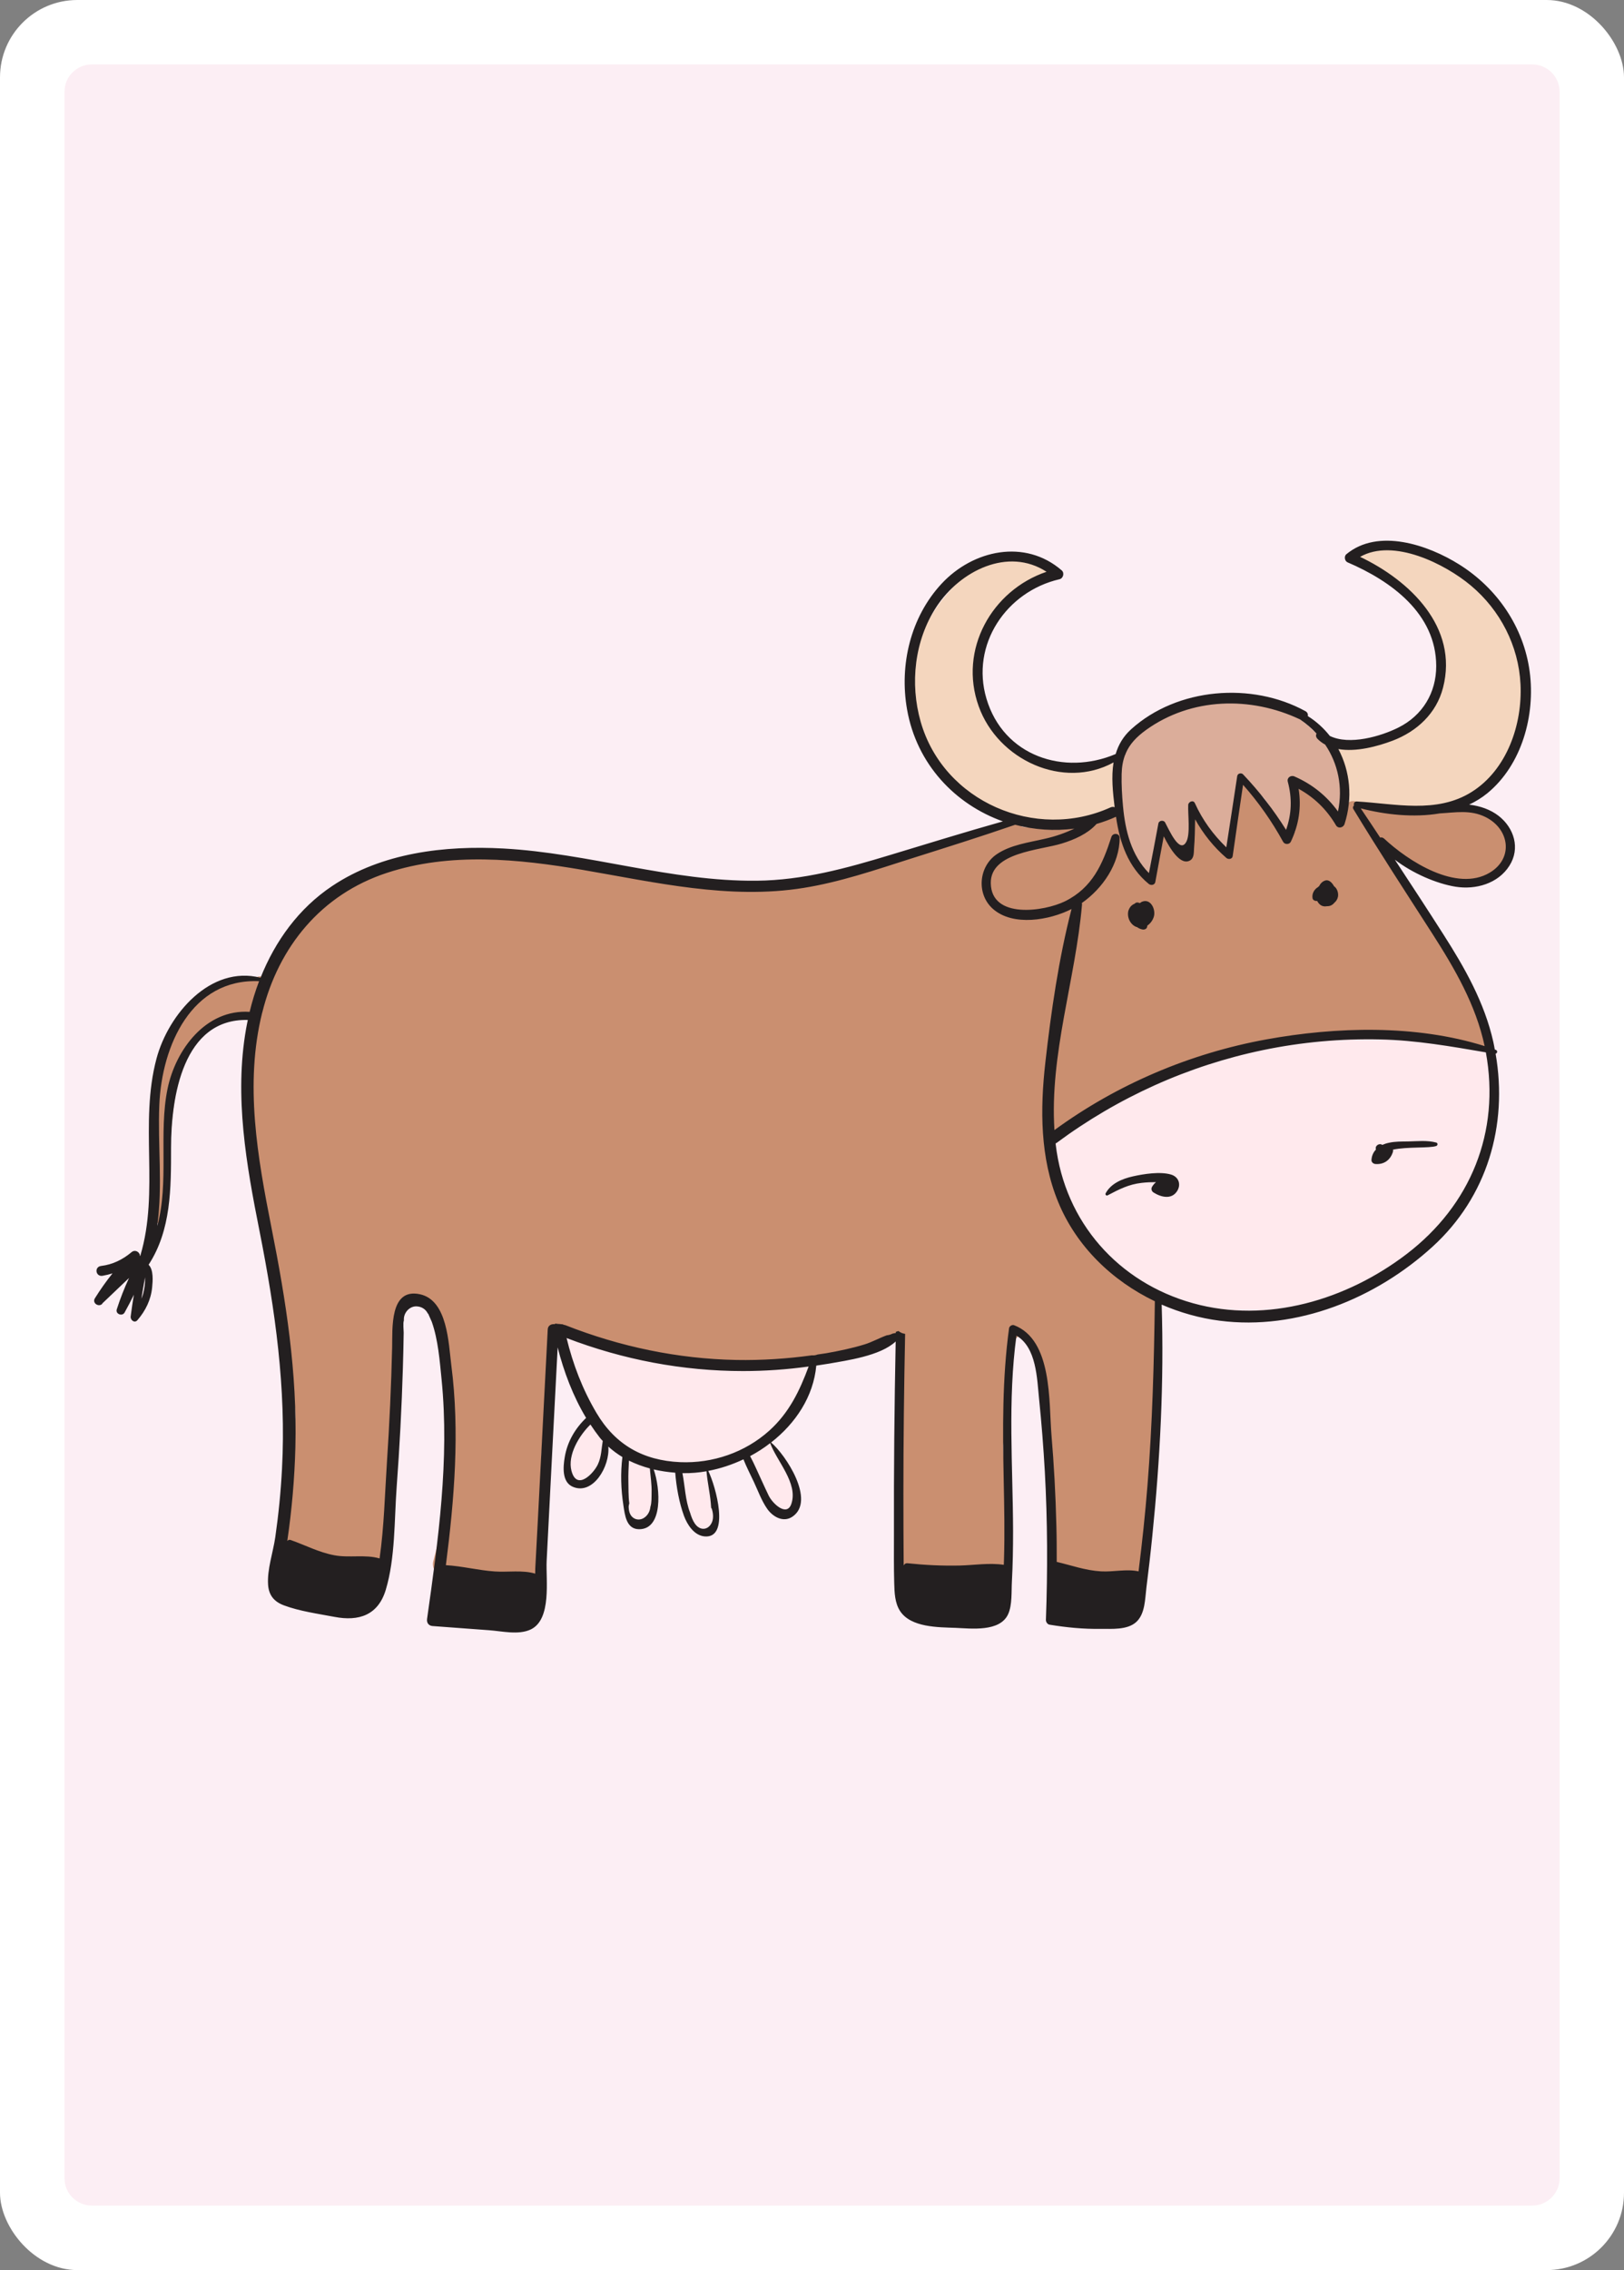 <?xml version="1.0" encoding="UTF-8"?><svg id="Layer_2" xmlns="http://www.w3.org/2000/svg" width="178.58" height="249.45" viewBox="0 0 178.58 249.45"><rect x="0" y="0" width="178.58" height="249.45" fill="#808080" stroke="none"/><defs><style>.cls-1{fill:#f4d6be;}.cls-2{fill:#fff;}.cls-3{fill:#ffe9ed;}.cls-4{fill:#fceef4;}.cls-5{fill:#ca8f70;}.cls-6{fill:#dbad9a;}.cls-7{fill:#231f20;}</style></defs><g id="cartes-couleurs"><g id="card-bg"><rect id="bg" class="cls-2" width="178.58" height="249.45" rx="8.5" ry="8.5"/><path id="fg" class="cls-4" d="M171.5,58.26V10.09c0-1.66-1.35-3.01-3.01-3.01H10.09c-1.66,0-3,1.35-3,3.01V239.35c0,1.66,1.34,3.01,3,3.01H168.49c1.66,0,3.01-1.35,3.01-3.01V91.4m0-.01V58.29M29.01,44.95s.01-.03,.02-.04c-.01,.02-.02,.04-.02,.06"/></g></g><g id="cartes"><g id="cow"><path class="cls-1" d="M146.67,83.23c1.03,1.21,1.42,2.59,1.17,4.16-.02,.45,.32,.8,.72,.94,7.78,2.79,16.11-.35,18.01-7.48,2.05-4.88,.88-12.12-2.8-15.46-1.92-1.74-9.94-8.08-12.69-4.92-.35,0-.7,.02-1.06,.05-.76,.07-.97,1.14-.19,1.37,.29,.09,.58,.18,.87,.26,.14,.3,.39,.55,.75,.61,.39,.07,.75,.15,1.11,.23,1.9,1.96,3.77,3.92,5.49,6.01,.89,3.05,1.24,6.27-.85,8.97-1.86,2.4-6.75,4-9.79,3.93-.62-.01-1.13,.76-.75,1.31Z"/><path class="cls-1" d="M101.22,70.02c1.71-4.5,8.13-11.79,13.31-7.97,.15,.02,.3,.03,.45,.07,.51,.11,.54,.81,.14,1.07-1.74,1.1-3.6,1.81-5.01,3.39-2.15,2.4-3.09,6.09-2.48,9.22,.96,4.93,4.74,6.36,8.11,8.82,1.86,.3,3.53,0,5.51-.57,.09-.03,.18-.02,.28,0,.11-.09,.24-.15,.38-.16,.39-.24,1.03,.03,1.01,.55-.02,.52-.15,1.03-.16,1.56,0,.1,0,.2,0,.29,.19,.29,.21,.69,0,.97,0,.07,0,.14-.02,.21-.04,.17-.12,.29-.23,.37,.06,.16,.1,.33,.17,.49,.15,.41-.17,.87-.56,.99-2.37,.71-6.16,1.51-9.03,.69-2.71-.23-5.47-1.82-7.53-3.76-4.58-3.17-6.17-11.43-4.34-16.24Z"/><path class="cls-6" d="M123.25,83.64c.67-2.71,3.31-4.15,5.7-5.16,5.09-2.16,11.54-2.21,15.49,1.82,2.3,1.92,3.63,5.02,3.47,8.35-.05,.94-1.36,1.14-1.64,.22-.08-.26-.19-.52-.32-.76h-.01c-1.04-.98-2.21-1.8-3.41-2.58-.09,.05-.17,.1-.24,.16l-.03,.06c.04,1.46,0,2.89-.12,4.34v.04c.04,.18,.01,.32-.03,.45,0,.1,0,.2-.02,.3-.07,.72-1.04,.9-1.28,.17-.4-1.23-1.03-2.3-1.77-3.29-.8-.81-1.56-1.65-2.29-2.52-.23,1.79-1.04,3.58-1.45,5.34,.18,.65,.37,1.3,.54,1.95,.31,1.16-1.27,1.8-1.9,.8-.9-1.43-1.83-2.84-2.76-4.24,.05,1.17,0,2.36,.04,3.41,.03,1.21-1.49,1.43-2.1,.57-.48-.68-.89-1.36-1.27-2.05-.3,1.03-.58,2.06-.74,3.08-.03,.21-.13,.36-.25,.48,.04,.21,.08,.41,.13,.61,.19,.83-.97,1.39-1.41,.6-1.14-2.07-3.1-4.88-2.35-7.43-.28-1.57-.34-3.16,.05-4.72Z"/><path class="cls-5" d="M17.91,117.19c.19-.56,.4-1.13,.62-1.71,.12-1.19,.97-2.48,1.63-3.35,.56-.88,1.23-1.65,2.04-2.27,.52-.77,1.52-1.36,2.18-1.83,1.1-.79,1.96-.52,3.07-.31,.31-.14,.61-.31,.93-.4,.26-.07,.49,0,.66,.13,.16-.23,.32-.45,.5-.66,.32-.85,.85-1.65,1.34-2.35,.62-.89,1.32-1.98,2.36-2.4,2.06-2.79,4.8-5.07,8.46-6.55,4.48-1.81,10.54-2.81,15.56-1.45,1.12-.38,2.61,.09,3.67,.42,.5,.16,1,.34,1.5,.54,.17,0,.33-.01,.5,0,2.93,.07,5.67,.88,8.37,1.86,6.85,.67,13.76,1.24,20.54-.3,6.37-1.44,12.49-3.87,18.73-5.78,.5-.5,1.34-.34,1.83,.07,1.58,.26,3.79-.28,5.35-.03,.73,.12,.53,1.08,0,1.29-1.65,.67-4.19,1.51-6.16,1.27-.1,.04-.21,.09-.31,.13-.01,0-.01,.02-.03,.03-2.47,1.94-1.43,7.24,1.96,7.06,1.5-.08,2.78-.66,4.1-1.38,1.4-.77,2.62,.98,1.64,2.13-.33,.39-.61,.8-.87,1.21,.06,.14,.09,.3,.07,.49-.66,5.49-1.39,10.84-2.58,16.25-.09,1.8-.13,3.61,.05,5.43,.2,2,.54,3.98,.85,5.97,1.44,2.8,3.35,5.41,5.52,7.64,1.48,1.52,4.48,2.79,5.31,4.74,.49,1.14-.11,3.03-.17,4.21-.1,2.05-.06,4.12-.08,6.17-.04,3.74,.05,7.49-.83,11.15-.01,.05-.03,.1-.05,.15,.06,2.28,.1,4.56,.05,6.84-.02,.88-.71,1.55-1.58,1.58-2.45,.09-4.89,.31-7.34,.49-.79,.06-1.57-.75-1.53-1.53,.24-4-.07-7.79-.55-11.76-.52-4.33-.18-8.88-1.96-12.95-.08-.18-.12-.36-.13-.53-.13-.15-.26-.31-.39-.46-.73,.18-1.26,.79-1.64,1.65-.46,3.51-.33,7.24-.79,10.78,.11,3.26,.38,6.53,.27,9.79,.05,.27,.1,.54,.12,.84,.06,.88-.02,1.73-.16,2.6-.13,.81-.92,.98-1.52,.7-.05,0-.09,.01-.14,.01-2.55,0-5.25-.11-7.77,.24-.95,.13-1.8-.36-1.84-1.41-.26-6.75-.75-13.48-.61-20.25,.02-1.08-.07-2.69-.05-4.38-2.29,1.04-4.89,1.67-7.57,2.03-4.1,1.53-9,1.61-13.07,1.15-4.79-.54-10.27-1.85-14.9-4.08-.8-.12-1.57-.28-2.29-.49,.16,3.65-.62,7.41-.99,11.01-.11,1.12-.19,2.26-.26,3.4,.17,.19,.29,.45,.3,.79,.11,2.89-.11,5.76-.48,8.63-.09,.74-.1,1.73-.3,2.59-.01,.53-.03,1.05-.03,1.58,0,1.35-1.76,1.57-2.33,.67-.23,.05-.46,.04-.68-.05-2.48,.18-5.81-.83-7.44-1.06-.71-.1-1.09-1.01-.92-1.63,1.32-4.93,2.39-9.74,2.08-14.88-.21-3.63-.54-7.31-1.01-10.95-.47-.76-.98-1.48-1.66-2.11-.75-.68-1.23-.98-2.24-.48-.31,.15-.55,.38-.8,.6-2.01,9.08,.21,18.88-1.46,28.03-.19,1.05-1.79,1.48-2.47,.65-1.3-1.57-4.23-1.46-6.03-1.39-.47,.02-.81-.17-1.04-.45-.24-.01-.48-.04-.79-.12-.4-.1-.59-.45-.63-.83-.27-2.26,.1-5.05,.37-7.34,.25-2.17,.42-4.24,.53-6.32-.25-6.23-1.58-12.38-2.81-18.48-1.23-6.1-2.92-12.82-1.89-19.07-.02-.15-.05-.29-.07-.44-.22-1.83-.22-3.66-.27-5.5,0-.28,0-.56,.03-.84-.26,0-.48-.08-.68-.23-.75,.28-1.5,.56-2.24,.86-.71,.29-1.43,.7-2.17,.64-.32,.43-.63,.9-.99,1.32-.31,.98-.58,2.02-1.35,2.68-1.62,5.39-1.22,11.63-2.14,17.02-.13,.76-1.42,.59-1.35-.18,.47-5.37-.46-11.41,1.3-16.55Z"/><path class="cls-5" d="M108.89,97.48s0,.04,0,.06c.19,2.21,1.43,2.85,3.03,2.74,2.19,.74,4.91,.16,6.82-1.26-.92,3.53-1.81,7.08-2.48,10.66-.87,4.7-.62,9.3-.86,14.04-.04,.91,1.07,1.21,1.67,.69,5.9-5.15,13.18-7.64,20.63-9.59,3.97-1.04,7.84-1.48,11.94-1.35,4.12,.12,9.07-.1,12.79,1.8,.88,.45,1.73-.45,1.31-1.31-3.41-7.06-7.11-13.76-11.06-20.46,1.48,1.31,3.28,2.36,5.05,2.91,1.19,.37,3.06,.78,4.44,.35,1.5-.13,2.73-.89,3.36-2.65,.84-2.37-.7-4.49-3.05-4.89-3.29-.56-6.6-.13-9.93-.37-.35-.1-.71-.2-1.07-.3-.34-.09-.63-.05-.87,.07-.16-.03-.32-.04-.48-.07-.12-.02-.23-.02-.33,0-.13-.08-.25-.16-.38-.24h0c-.41-.42-1.19-.41-1.44,.33-.2,.58-.28,1.16-.31,1.75-.38-.4-.76-.78-1.09-1.13-.88-.93-2.31-2.83-3.74-2.61-.12,.02-.2,.16-.2,.27,0,.24,.06,.48,.16,.71-.31,1.16-.16,2.52-.39,3.7-.19,.29-.4,.58-.61,.88-.61-1.02-1.43-1.99-2.07-2.9-.83-1.19-1.7-2.64-2.93-3.46-.2-.13-.53,.04-.5,.29,.03,.26,.09,.52,.15,.78-.48,1.56-.5,3.32-.77,4.92-.14,.8-.32,1.59-.42,2.38-.49-.32-.96-.72-1.37-1.14-.94-.96-1.69-2.16-2.44-3.28-.13-.2-.53-.15-.5,.14,.05,.42,.14,.81,.26,1.19-.14,.95-.13,1.92-.29,2.87-.06,.02-.12,.03-.19,.04-.32,.04-.62-.03-.93-.09-.16-.23-.32-.45-.46-.67-.32-.52-.72-1.4-1.37-1.54-.1-.02-.22,.01-.27,.11-.15,.29-.13,.61-.04,.94-.33,.95-.64,1.91-.95,2.87-.14,.43-.32,.88-.47,1.33-.68-.82-1.3-1.6-1.71-2.74-.4-1.12-.4-2.57-1.31-3.41-.02-.02-.04-.02-.06-.03,0-.13-.01-.26-.02-.38-.07-.65-.66-1.05-1.28-.74-.76,.38-1.69,.82-2.23,1.52-.04,.06-.09,.15-.13,.25-.03,0-.05,.01-.08,.02-.54,.22-1.1,.42-1.65,.61-1.59,.26-3.15,.65-4.7,1.11-1.17,.34-2.76,.57-3.69,1.42-.88,.8-.89,1.88-.5,2.86Z"/><path class="cls-3" d="M62.84,150.03c-.35-.81-.52-1.74-.88-2.52-.34-.73,.51-1.47,1.14-.88,.05,.05,.09,.11,.14,.16,.14-.03,.3-.03,.47,0,4.62,.71,8.36,3.16,13.25,3.29,3.36,.09,7.85-1.15,11,.1,.04,.02,.08,.04,.11,.07,.18-.09,.35-.18,.54-.26,.28-.12,.48,.21,.45,.45-.11,.66-.37,1.29-.71,1.88-.35,2.33-1.84,4.17-3.8,5.55,.6,1.02,1.17,2.06,1.79,3.06,.86,1.37,1.04,2.38,1.02,3.99-.02,1.19-1.43,1.39-2.06,.56-1.38-1.82-2.89-3.81-3.86-5.95-1.22,.5-2.48,.85-3.7,1.09,.47,1.89,.59,3.85,.95,5.79,0,.04,0,.09,.01,.13,0,.05,.02,.1,.03,.15h-.01s0,.08-.01,.12c0,.32-.05,.65-.2,.98-.13,.29-.53,.51-.85,.49-1.58-.09-2.03-2.34-2.41-3.59-.33-1.09-.72-2.46-.86-3.78-.97-.07-1.94-.28-2.87-.62,.06,.55,.09,1.1,.15,1.65,.16,1.51,.31,3.05,.03,4.55-.25,1.32-2.1,1.11-2.44,0h-.01s0-.04,0-.05c-.02-.09-.04-.18-.04-.28,0-.07,0-.15,0-.22-.02-.24-.04-.49-.05-.74-.18-1.98-.7-4.33-.33-6.27-.49-.33-.96-.71-1.41-1.1-.03,.03-.05,.06-.08,.09-.12,.12-.24,.24-.37,.37-.23,.81-.53,1.6-.83,2.33-.46,1.09-1.24,2.76-2.69,2.32-.55-.17-.92-.66-.93-1.23-.03-1.21,.7-2.5,1.16-3.58,.39-.92,.88-1.91,1.63-2.6-.96-1.35-1.66-2.87-1.97-4.46-.15-.33-.32-.66-.46-.99Z"/><path class="cls-3" d="M115.79,126.34c.39-2.06,3.27-3.28,4.86-4.27,5.03-3.13,10.72-5.23,16.64-6.44,8.25-2.87,17.36-2.97,25.98-.2,.41,.13,.59,.52,.49,.91,1.3,1.74,.41,4.8,.02,6.77-.56,2.8-1.55,5.61-2.89,8.14-5.64,10.6-20.17,16.11-31.28,11.72-5.08-2.01-9.36-5.8-11.93-10.65-.83-1.57-2.24-4.1-1.88-5.97Z"/><g><path class="cls-7" d="M144.94,97.47s.07-.07,.11-.09c.13-.27,.33-.49,.61-.6,.47-.19,.82,.22,1.04,.61,.32,.21,.5,.71,.43,1.13-.05,.28-.2,.52-.41,.69-.09,.11-.2,.21-.35,.28-.14,.07-.3,.09-.45,.09-.27,.05-.54,.01-.77-.18-.13-.11-.23-.25-.31-.4-.21,.03-.47-.07-.51-.3-.09-.52,.21-1,.62-1.23Z"/><path class="cls-7" d="M124.12,99.99c.12-.35,.36-.57,.64-.68,.1-.11,.24-.17,.4-.13,.05,.01,.09,.03,.14,.05,.02,0,.04,0,.06,0,.06-.04,.11-.09,.17-.12,.97-.45,1.57,.78,1.36,1.58-.11,.41-.38,.79-.73,1.02,0,.05,0,.09-.02,.14-.04,.23-.29,.32-.49,.29-.23-.04-.44-.13-.63-.27-.03,0-.06-.01-.09-.02-.7-.29-1.06-1.17-.82-1.87Z"/><path class="cls-7" d="M151.29,126.29s-.01-.07-.01-.1c-.03-.35,.45-.6,.72-.38,.22-.1,.46-.18,.71-.23,.69-.16,1.4-.14,2.1-.15,1.03-.02,2.12-.15,3.12,.12,.19,.05,.19,.31,0,.38-.75,.26-3.16,.06-4.75,.4,.01,.06,.01,.13,0,.21-.27,.91-.96,1.43-1.91,1.37-.23-.01-.47-.18-.46-.44,.03-.5,.22-.87,.5-1.16Z"/><path class="cls-7" d="M121.8,131.35c1.26-.66,2.31-1.21,3.75-1.37,.52-.06,1.04-.08,1.57-.08-.17,.14-.32,.31-.44,.52-.13,.23-.04,.49,.17,.62,.81,.51,1.96,.81,2.58-.14,.48-.74,.18-1.58-.65-1.83-1.2-.36-3.02-.07-4.22,.2-1.15,.26-2.4,.77-2.98,1.86-.08,.15,.09,.3,.23,.22Z"/><path class="cls-7" d="M11.24,143.24c.98-.94,1.97-1.87,2.95-2.81-.52,1.12-.97,2.27-1.35,3.45-.16,.52,.61,.8,.86,.35,.36-.64,.7-1.3,1.02-1.96-.13,.79-.25,1.59-.35,2.39-.05,.39,.42,.78,.74,.41,.89-1.03,1.49-2.24,1.62-3.61,.07-.68,.17-1.94-.39-2.48,2.49-3.82,2.47-8.41,2.47-12.88,0-5.52,1.3-14.2,8.44-14.02-.07,.32-.13,.65-.19,.97-1.31,7.46,.03,14.96,1.49,22.29,1.71,8.65,2.93,17.21,2.46,26.05-.13,2.52-.38,5.03-.74,7.53-.24,1.66-.91,3.55-.79,5.23,.08,1.17,.69,1.87,1.75,2.26,1.71,.64,3.74,.92,5.54,1.26,2.7,.52,4.81-.19,5.65-2.97,1.06-3.52,.93-7.69,1.2-11.33,.32-4.32,.55-8.65,.68-12.99,.04-1.31,.07-2.63,.09-3.94,0-.27-.09-1.06,.02-1.33v-.13c-.01-.74,.62-1.45,1.38-1.43,.59,.02,1.03,.33,1.26,.8h.03c.13,.3,.27,.6,.4,.9,.7,1.98,.87,4.28,1.08,6.36,.87,8.79-.37,17.61-1.6,26.29-.06,.43,.18,.75,.61,.78,2.07,.15,4.14,.31,6.22,.46,1.4,.1,3.22,.55,4.56-.08,2.35-1.11,1.66-5.49,1.76-7.54,.39-7.82,.81-15.64,1.21-23.46,.68,2.68,1.7,5.38,3.13,7.75-1.22,1.17-2.07,2.63-2.35,4.31-.18,1.06-.33,2.74,.89,3.26,2.22,.95,4.1-2.26,3.9-4.42,.48,.43,1,.82,1.55,1.15-.22,1.76-.16,3.56,.11,5.31,.16,1.04,.31,2.59,1.69,2.62,2.69,.05,2.38-4.49,1.64-6.57,.78,.18,1.58,.3,2.37,.36,.12,1.58,.44,3.31,.96,4.74,.36,.97,1.11,2.15,2.26,2.26,2.83,.26,1.25-5.5,.41-7.2,1.32-.25,2.63-.68,3.87-1.27,.34,.85,.76,1.66,1.15,2.49,.45,.96,.84,2.05,1.45,2.93,.61,.89,1.78,1.57,2.79,.88,2.59-1.76-.77-6.83-2.35-8.15,2.69-2.1,4.66-5.04,4.97-8.45,.47-.07,.95-.14,1.42-.22,1.87-.34,5.62-.83,7.31-2.43-.14,7.09-.21,14.18-.19,21.27,0,1.76-.02,3.53,.03,5.29,.03,1.03,.06,2.17,.65,3.07,1.19,1.81,4.21,1.77,6.11,1.84,1.7,.07,4.85,.47,5.76-1.49,.47-1,.36-2.54,.42-3.59,.1-1.85,.13-3.7,.13-5.55-.02-7.16-.6-14.36,.37-21.48,2.21,1.3,2.26,4.7,2.49,6.96,.27,2.64,.48,5.29,.63,7.95,.3,5.44,.32,10.89,.12,16.34,0,.22,.18,.48,.4,.51,1.87,.31,3.74,.49,5.63,.46,1.2-.01,2.92,.14,3.9-.75,.99-.9,.97-2.56,1.12-3.77,.24-1.89,.46-3.79,.65-5.69,.86-8.43,1.3-16.94,1.03-25.42,2.03,.88,4.19,1.49,6.39,1.77,8.5,1.09,17.15-2.44,23.39-8.13,6.01-5.47,8.31-13.33,6.94-21.21,.2-.05,.25-.34,.01-.43-.03-.01-.07-.02-.1-.03-.05-.28-.1-.56-.16-.83-.97-4.33-3.14-8.15-5.51-11.85-1.75-2.74-3.53-5.46-5.32-8.18,1.95,1.49,4.54,2.62,6.68,2.97,2.2,.35,4.67-.33,5.92-2.31,1.21-1.9,.52-4.14-1.18-5.47-.9-.7-2.05-1.1-3.25-1.24,.71-.34,1.39-.75,2-1.25,3.8-3.12,5.29-8.58,4.66-13.34-.65-4.92-3.58-9.19-7.75-11.8-3.43-2.15-8.92-4.03-12.42-1.12-.26,.22-.18,.74,.13,.88,4.79,2.05,9.75,5.63,9.76,11.4,0,2.95-1.51,5.43-4.14,6.75-1.93,.97-5.4,1.99-7.56,.93-.67-.85-1.48-1.59-2.42-2.18,.04-.2-.03-.41-.26-.54-5.9-3.24-14.09-2.59-19.16,1.98-.88,.79-1.41,1.72-1.71,2.73-5.66,2.4-12.33,.25-14.21-6.09-1.76-5.94,2.19-11.77,8.04-13.12,.41-.1,.56-.69,.24-.97-4.04-3.5-9.75-2.25-13.2,1.45-3.42,3.67-4.67,8.93-3.81,13.82,1.06,6.04,5.31,10.45,10.54,12.31-4.15,1.17-8.26,2.44-12.39,3.69-4.81,1.46-9.6,2.78-14.67,2.83-9.43,.1-18.5-3.03-27.88-3.54-6.44-.35-13.33,.46-18.81,4.12-3.69,2.46-6.27,6.05-7.88,10.08-5.52-1.4-10.14,4.02-11.44,8.88-1.91,7.13,.34,14.58-1.78,21.66l-.05,.05c.04-.41-.51-.78-.92-.43-.96,.81-2.08,1.36-3.33,1.51-.8,.09-.62,1.22,.16,1.08,.37-.07,.73-.15,1.08-.26-.7,.87-1.34,1.78-1.94,2.74-.32,.52,.41,1,.81,.61Zm111.33-54.54c-.14-.05-.29-.05-.45,.02-8.22,3.73-18.36-.6-20.88-9.41-1.2-4.2-.68-8.93,1.72-12.61,2.6-3.98,7.89-6.62,12.12-3.87-6,2.03-9.7,8.54-7.46,14.78,2.12,5.91,9.3,9.2,14.83,6.17-.26,1.57-.08,3.28,.12,4.92Zm24.56,.47c-1.23-1.7-2.82-2.99-4.79-3.85-.39-.17-.85,.13-.73,.58,.49,1.84,.42,3.56-.19,5.29-1.37-2.19-2.94-4.22-4.73-6.1-.19-.2-.59-.11-.64,.18-.39,2.62-.8,5.23-1.2,7.84-1.45-1.4-2.62-3-3.46-4.86-.18-.39-.72-.14-.73,.21-.05,.98,.25,3.15-.2,4.02-.73,1.43-1.91-1.31-2.34-2.1-.16-.3-.68-.23-.74,.11-.33,1.82-.69,3.63-1.04,5.45-1.93-1.96-2.6-4.62-2.85-7.34-.11-1.17-.18-2.39-.15-3.57,.02-.8,.15-1.48,.38-2.08,.04-.05,.07-.11,.07-.17,.43-1.01,1.17-1.8,2.25-2.58,4.98-3.57,11.49-3.71,16.91-1.15,.68,.46,1.29,.98,1.82,1.56-.09,.17-.08,.38,.1,.57,.25,.26,.54,.47,.85,.64,1.41,2.09,1.97,4.67,1.41,7.35Zm5.05,2.97c-.14-.13-.29-.14-.41-.1-.71-1.07-1.42-2.15-2.14-3.21,2.69,.69,5.82,1.04,8.7,.55,1.7-.09,3.36-.43,5.04,.41,2.63,1.32,3.08,4.53,.45,6.1-3.65,2.18-8.97-1.26-11.64-3.76Zm11.07,22.81c-7.58-2.38-16.33-2.13-24.02-.73-8.38,1.53-16.39,4.93-23.28,9.96-.54-8.37,2.31-16.48,3.03-24.76,0-.07,0-.14-.02-.19,2.31-1.61,4.16-4.34,4.16-7.15,0-.55-.76-.59-.91-.11-.97,3.01-2.09,5.58-5.1,7.07-2.28,1.12-8.1,1.99-8.16-1.99-.05-3.41,5.41-3.61,7.81-4.36,1.37-.42,2.84-1.06,3.82-2.15,.72-.21,1.44-.47,2.14-.79,.41,2.83,1.32,5.51,3.6,7.38,.23,.19,.65,.14,.72-.2,.31-1.68,.61-3.35,.93-5.03,.68,1.34,1.84,3.28,2.91,2.64,.44-.27,.39-.88,.42-1.32,.09-1.05,.1-2.12,.12-3.19,.9,1.61,2.02,3.02,3.44,4.25,.21,.18,.64,.14,.69-.2,.37-2.61,.75-5.23,1.14-7.84,1.71,1.93,3.17,4.01,4.41,6.27,.17,.31,.68,.31,.84-.01,.9-1.89,1.18-3.82,.86-5.82,1.71,.94,3.09,2.27,4.11,4.01,.24,.4,.81,.27,.94-.14,.92-2.85,.61-5.81-.68-8.24,1.96,.35,4.32-.3,5.97-.92,2.67-1.02,4.81-2.99,5.54-5.82,1.72-6.65-3.65-11.78-9.12-14.38,3.66-2.09,9.37,.79,12.19,3.16,3.22,2.7,5.24,6.61,5.45,10.83,.22,4.43-1.49,9.41-5.38,11.85-3.85,2.41-8.42,1.28-12.63,1.04-.26-.01-.36,.24-.3,.44-.11,.1-.16,.25-.06,.41,2.79,4.6,5.74,9.11,8.65,13.64,2.49,3.88,4.81,7.86,5.78,12.41Zm-47.16,10.82s0-.09-.01-.13c.03-.02,.06-.02,.09-.04,6.76-5.01,14.48-8.5,22.72-10.21,4.24-.88,8.57-1.27,12.9-1.17,3.94,.09,7.74,.76,11.6,1.42,1.6,8.76-1.67,16.78-8.71,22.16-6.58,5.03-15.34,7.67-23.48,5.41-8.22-2.28-14.11-8.91-15.11-17.44Zm-33.61,34.24c.78-.42,1.52-.89,2.21-1.43,.74,2,3.07,4.38,2.34,6.64-.48,1.5-2.06,.03-2.5-.87-.27-.55-.52-1.11-.78-1.67-.42-.89-.8-1.81-1.27-2.68Zm-7.44,1.87s.07,0,.11,0c.84,.01,1.69-.06,2.54-.21,.09,1.17,.37,2.32,.47,3.49,.01,.17,.03,.35,.04,.52,.03,.05,.06,.08,.08,.14,.17,.55,.21,1.21-.12,1.69h0c-.07,.1-.14,.19-.24,.27-.53,.42-1.15,.17-1.5-.34-.25-.36-.41-.79-.54-1.23-.52-1.33-.56-2.92-.84-4.34Zm-5.9,3.61c0-.11,.03-.19,.06-.28-.11-.8-.08-1.72-.1-2.37-.02-.78,.02-1.56,.06-2.34,.73,.36,1.51,.65,2.3,.86,.07,.89,.22,1.77,.19,2.68-.01,.48,.02,1.08-.13,1.54-.05,.48-.27,.93-.7,1.21-.37,.24-.83,.25-1.19-.01-.41-.3-.5-.81-.5-1.29Zm-4.21-8.95c.33,.5,.67,.98,1.03,1.44,.1,.13,.21,.24,.32,.36-.15,.87-.14,1.73-.54,2.58-.45,.97-2.31,2.95-2.9,.7-.45-1.73,.84-3.87,2.08-5.08Zm-2.63-9.51c6.2,2.38,12.77,3.63,19.41,3.63,2.41,0,4.82-.17,7.21-.5-.98,2.65-2.14,5.08-4.33,7.05-2.67,2.4-6.23,3.61-9.8,3.46-4.07-.18-7.13-1.91-9.2-5.41-1.53-2.58-2.59-5.35-3.29-8.24ZM28.84,111.26c1.8-7.26,6.51-12.98,13.69-15.34,6.96-2.29,14.46-1.54,21.55-.33,8,1.37,16.14,3.29,24.28,1.98,4-.64,7.86-1.96,11.72-3.19,3.86-1.22,7.72-2.43,11.55-3.75,2.09,.55,4.31,.72,6.51,.42-1,.48-2.05,.85-3.25,1.12-1.76,.41-3.76,.66-5.29,1.7-1.99,1.35-2.25,4.38-.42,6,2.22,1.96,6.22,1.25,8.65,.02-1.41,5.44-2.25,11.29-2.88,16.85-.58,5.13-.59,10.49,1.41,15.34,2.01,4.89,5.94,8.66,10.63,10.91-.09,6.75-.27,13.49-.81,20.23-.25,3.16-.59,6.31-.98,9.45-1.32-.29-2.77,.08-4.13,0-1.73-.1-3.23-.66-4.87-1.04,0-1.34,0-2.69-.04-4.03-.08-3.32-.26-6.64-.54-9.95-.3-3.63,.12-10.41-4.11-12.03-.21-.08-.52,.1-.55,.33-.76,5.56-.7,11.14-.59,16.73,.06,2.91,.12,5.82,.03,8.73,0,.18-.02,.36-.02,.54-1.61-.24-3.25,.04-4.88,.08-1.9,.04-3.79-.05-5.68-.25-.23-.03-.38,.09-.45,.24-.02-2.62-.03-5.24-.03-7.86,0-5.87,.07-11.73,.19-17.59-.12-.02-.24-.04-.36-.09-.06-.02-.28-.14-.38-.22-.05,.02-.11,.03-.16,.05-.14,.05-.1,.03-.12,.05,0,.04,0,.07,0,.11-.12,.02-.23,.04-.35,.07l-.05,.02c-.19,.1-.4,.15-.6,.17-.83,.3-1.64,.76-2.47,1.01-1.37,.42-2.78,.71-4.19,.96-.32,.05-.63,.09-.95,.14-.19,.08-.4,.11-.62,.09-2.75,.38-5.54,.56-8.31,.51-6.44-.12-12.8-1.46-18.79-3.82-.08-.03-.15-.04-.22-.04,0-.02-.02-.03-.03-.05-.16-.01-.32-.03-.48-.05h-.08c-.1-.02-.2-.03-.31-.03-.03,.02-.06,.03-.08,.06-.33-.05-.73,.13-.75,.57-.36,7-.73,14.01-1.09,21.01-.09,1.75-.18,3.5-.28,5.25,0,.17-.01,.37-.01,.58-1.38-.42-3.01-.14-4.44-.24-1.81-.12-3.58-.59-5.38-.69h0c.93-7.29,1.54-14.65,.6-21.95-.31-2.4-.4-7.16-3.45-7.82-3.36-.73-3.01,3.82-3.06,5.82-.1,4.2-.29,8.4-.57,12.6-.23,3.47-.31,7.12-.81,10.61-1.55-.46-3.36-.04-4.98-.35-1.71-.32-3.18-1.11-4.81-1.68-.14-.05-.27,.01-.36,.11,.5-3.41,.8-6.85,.89-10.29,.21-8.18-1.03-16.1-2.62-24.09-1.54-7.78-2.98-15.83-1.03-23.68Zm-11.55,23.43c.62-4.36,.04-8.91,.23-13.31,.28-6.48,3.54-13.88,10.97-13.56-.42,1.1-.76,2.22-1.04,3.37-4.79-.32-8.14,4.12-9.03,8.47-.99,4.81,.19,10.28-1.12,15.02Zm-1.75,8.07c.13-.8,.26-1.6,.41-2.4,0,.13,0,.23,0,.29,0,.44-.06,.88-.16,1.31-.06,.28-.15,.54-.26,.8Z"/></g></g></g></svg>